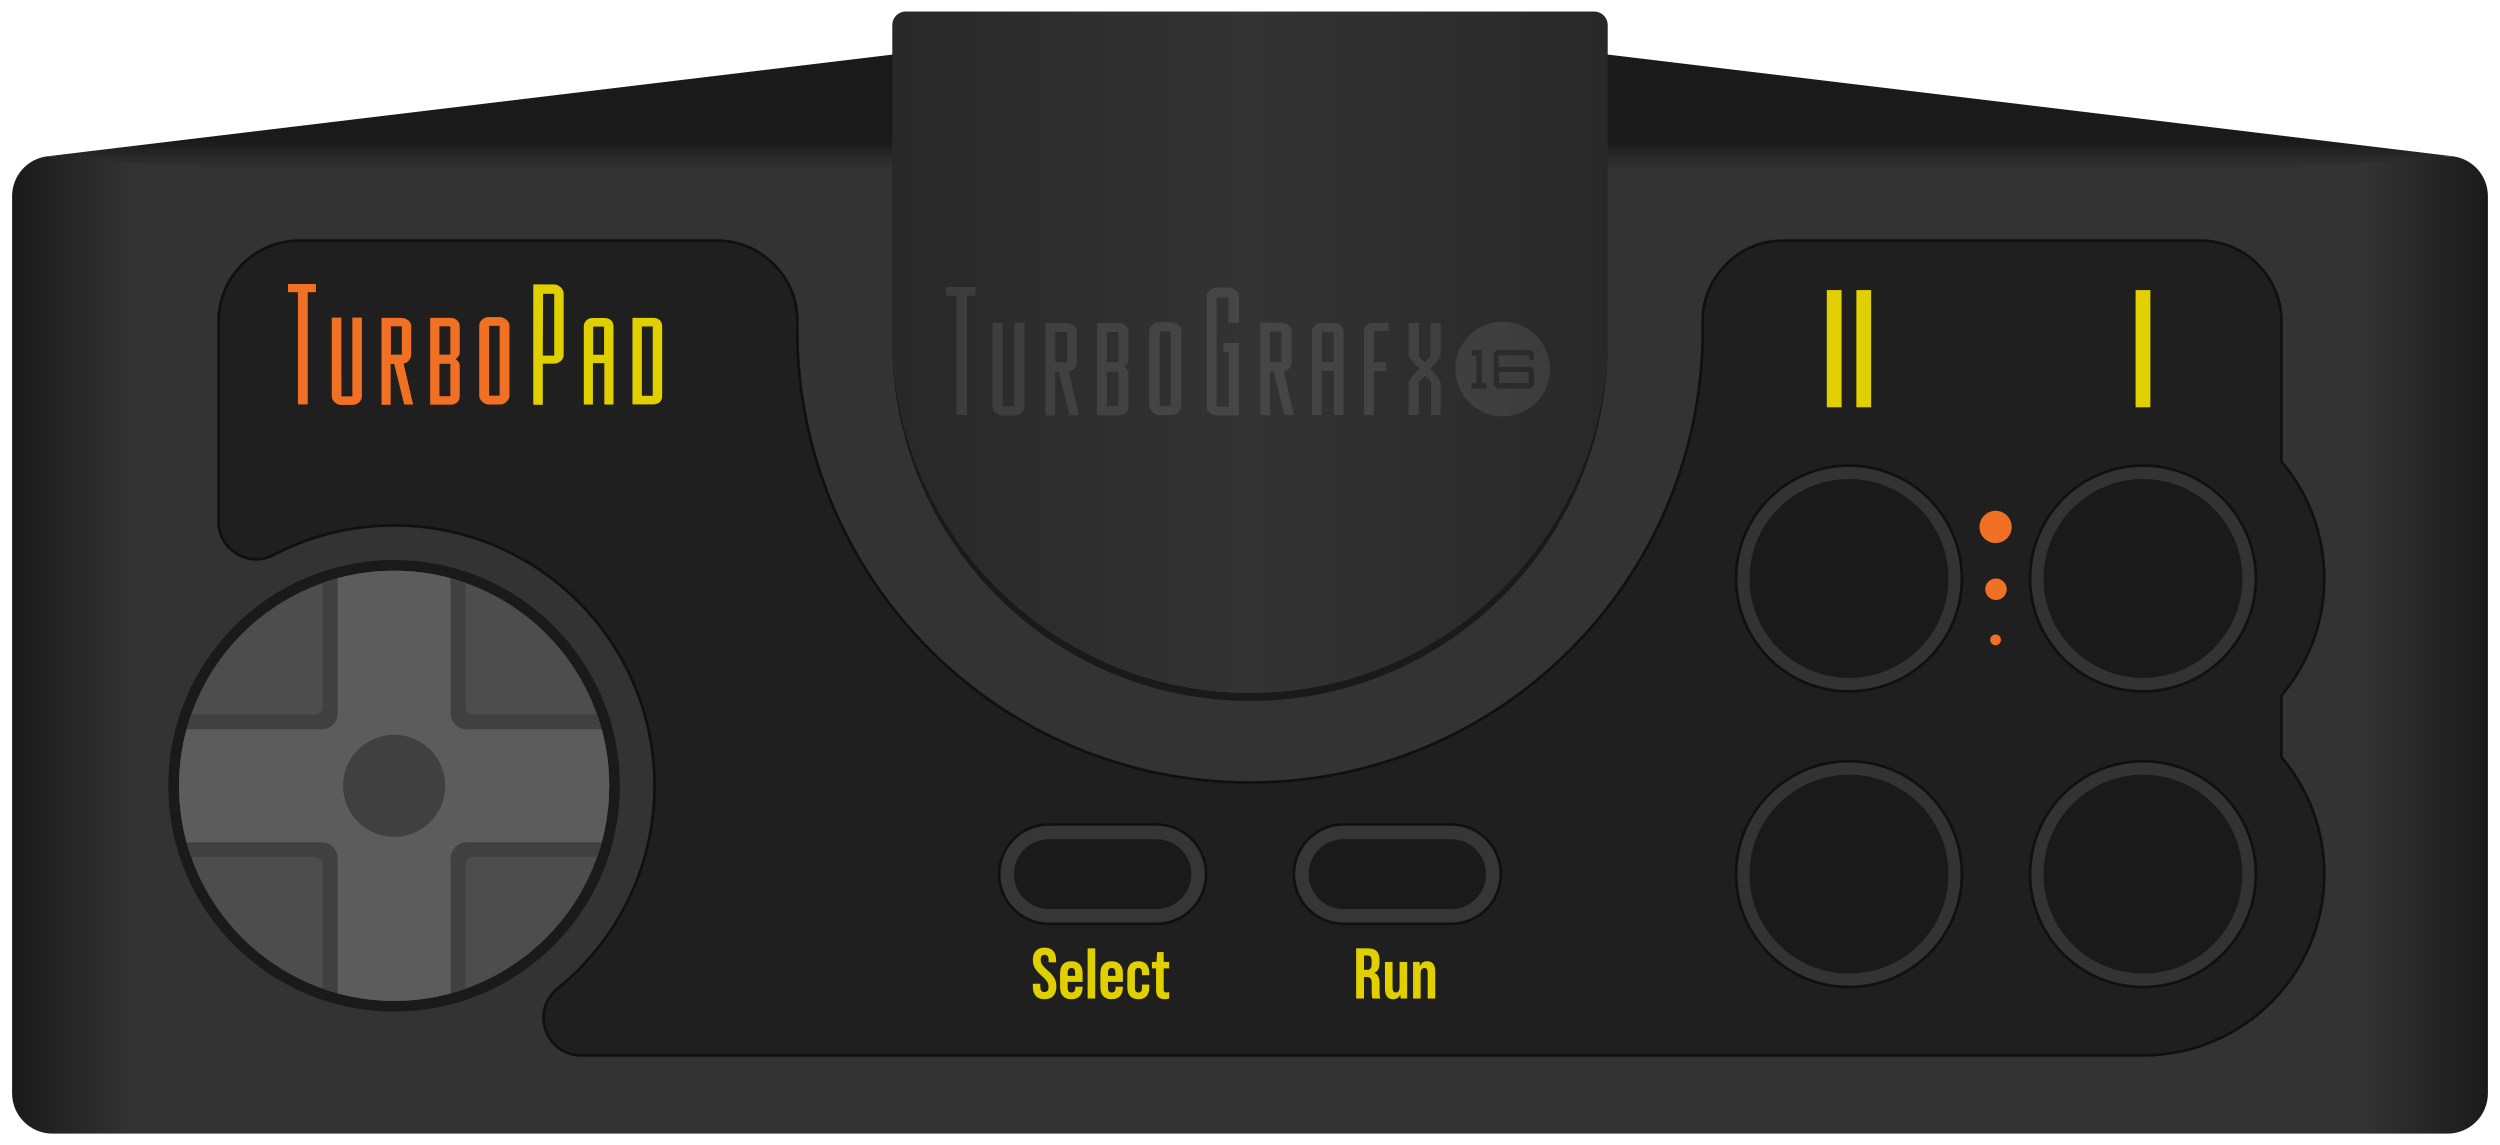<?xml version="1.0" encoding="UTF-8"?>
<!DOCTYPE svg PUBLIC "-//W3C//DTD SVG 1.1//EN" "http://www.w3.org/Graphics/SVG/1.1/DTD/svg11.dtd">
<svg xml:space="preserve" viewBox="0 0 930 426" width="930px" height="426px" version="1.1" style="shape-rendering:geometricPrecision; fill-rule:evenodd; clip-rule:evenodd" xmlns="http://www.w3.org/2000/svg">
 <defs>
  <style type="text/css">
    .str0 {stroke:#101010}
    .str1 {stroke:#101010}
    .fil6 {fill:#1A1A1A}
    .fil5 {fill:#333333}
    .fil4 {fill:#353635}
    .fil11 {fill:#404040}
    .fil10 {fill:#4D4D4D}
    .fil12 {fill:#5C5C5C}
    .fil3 {fill:#E0D000}
    .fil2 {fill:#F07024}
    .fil1 {fill:#1F1F1F}
    .fil7 {fill:url(#id0)}
    .fil8 {fill:url(#id1)}
    .fil9 {fill:url(#id2)}
    .fil0 {fill:url(#id3)}
  </style>
  <linearGradient id="id0" gradientUnits="userSpaceOnUse" x1="465" y1="63.017" x2="465" y2="20.305">
   <stop offset="0" style="stop-opacity:1; stop-color:#333333"/>
   <stop offset="0.25" style="stop-opacity:1; stop-color:#1A1A1A"/>
   <stop offset="1" style="stop-opacity:1; stop-color:#1A1A1A"/>
  </linearGradient>
  <linearGradient id="id1" gradientUnits="userSpaceOnUse" x1="331.931" y1="131.015" x2="598.069" y2="131.015">
   <stop offset="0" style="stop-opacity:1; stop-color:#282828"/>
   <stop offset="0.5" style="stop-opacity:1; stop-color:#333333"/>
   <stop offset="1" style="stop-opacity:1; stop-color:#282828"/>
  </linearGradient>
  <linearGradient id="id2" gradientUnits="userSpaceOnUse" x1="351.896" y1="130.846" x2="576.611" y2="130.846">
   <stop offset="0" style="stop-opacity:1; stop-color:#3C3C3C"/>
   <stop offset="0.5" style="stop-opacity:1; stop-color:#474747"/>
   <stop offset="1" style="stop-opacity:1; stop-color:#3C3C3C"/>
  </linearGradient>
  <linearGradient id="id3" gradientUnits="userSpaceOnUse" x1="4.5" y1="239.915" x2="925.5" y2="239.915">
   <stop offset="0" style="stop-opacity:1; stop-color:#1A1A1A"/>
   <stop offset="0.05" style="stop-opacity:1; stop-color:#333333"/>
   <stop offset="0.95" style="stop-opacity:1; stop-color:#333333"/>
   <stop offset="1" style="stop-opacity:1; stop-color:#1A1A1A"/>
  </linearGradient>
 </defs>
 <g>
  <path class="fil0" d="M19.504 421.71l890.992 0c8.264,0 15.004,-6.74 15.004,-15.003l0 -333.69c0,-7.634 -5.632,-13.985 -13.211,-14.897l-894.578 0c-7.579,0.912 -13.211,7.263 -13.211,14.897l0 333.69c0,8.263 6.74,15.003 15.004,15.003z"/>
  <path class="fil1 str0" d="M207.426 367.716c21.987,-17.756 36.051,-44.935 36.051,-75.398 0,-53.496 -43.367,-96.863 -96.863,-96.863 -16.168,0 -31.411,3.962 -44.81,10.967 -4.466,2.335 -9.432,2.179 -13.742,-0.431 -4.311,-2.611 -6.75,-6.939 -6.75,-11.978l0 -74.491c0,-16.525 13.479,-30.003 30.004,-30.003l155.285 0c8.345,0 15.527,3.007 21.382,8.954 5.854,5.947 8.749,13.176 8.618,21.52 -0.013,0.891 -0.021,1.784 -0.021,2.679 0,93.016 75.404,168.42 168.42,168.42 93.016,0 168.42,-75.404 168.42,-168.42 0,-0.895 -0.008,-1.788 -0.021,-2.679 -0.131,-8.344 2.764,-15.573 8.618,-21.52 5.855,-5.947 13.037,-8.954 21.382,-8.954l155.285 0c16.525,0 30.004,13.478 30.004,30.003l0 52.14c9.941,11.748 15.939,26.94 15.939,43.535 0,16.594 -5.998,31.786 -15.939,43.534l0 22.912c9.941,11.748 15.939,26.94 15.939,43.535 0,37.244 -30.192,67.436 -67.436,67.436l-580.967 0c-6.045,0 -11.189,-3.638 -13.203,-9.337 -2.015,-5.7 -0.298,-11.763 4.405,-15.561z"/>
  <path class="fil2" d="M742.361 236.021c1.105,0 2.001,0.895 2.001,1.999 0,1.105 -0.896,2.001 -2.001,2.001 -1.104,0 -1.999,-0.896 -1.999,-2.001 0,-1.104 0.895,-1.999 1.999,-1.999zm0.145 -20.824c2.209,0 4,1.79 4,3.999 0,2.21 -1.791,4.001 -4,4.001 -2.209,0 -4,-1.791 -4,-4.001 0,-2.209 1.791,-3.999 4,-3.999zm-0.145 -25.176c3.315,0 6.001,2.686 6.001,6 0,3.315 -2.686,6 -6.001,6 -3.314,0 -6,-2.685 -6,-6 0,-3.314 2.686,-6 6,-6z"/>
  <polygon class="fil3" points="799.94,107.915 794.44,107.915 794.44,151.515 799.94,151.515 "/>
  <path class="fil3" d="M696.071 107.915l-5.5 0 0 43.6 5.5 0 0 -43.6zm-11 0l-5.5 0 0 43.6 5.5 0 0 -43.6z"/>
  <path class="fil4 str0" d="M430.184 343.678c10.218,0 18.501,-8.283 18.501,-18.5 0,-10.217 -8.283,-18.5 -18.501,-18.5 -21.381,0 -18.755,0 -40.001,0 -10.217,0 -18.5,8.282 -18.5,18.5 0,10.217 8.283,18.5 18.5,18.5 21.616,0 16.69,0 40.001,0zm69.632 0c23.311,0 18.385,0 40.001,0 10.217,0 18.5,-8.283 18.5,-18.5 0,-10.218 -8.283,-18.5 -18.5,-18.5 -21.246,0 -18.62,0 -40.001,0 -10.218,0 -18.501,8.283 -18.501,18.5 0,10.217 8.283,18.5 18.501,18.5z"/>
  <path class="fil5 str1" d="M797.191 283.178c-23.196,0 -42,18.804 -42,42 0,23.196 18.804,42 42,42 23.196,0 42,-18.804 42,-42 0,-23.196 -18.804,-42 -42,-42zm-109.37 0c-23.196,0 -42,18.804 -42,42 0,23.196 18.804,42 42,42 23.196,0 42,-18.804 42,-42 0,-23.196 -18.804,-42 -42,-42z"/>
  <path class="fil6" d="M465 260.743c73.492,0 133.069,-59.578 133.069,-133.07l0 -3.001c0,73.492 -59.577,133.07 -133.069,133.07 -73.492,0 -133.069,-59.578 -133.069,-133.07l0 3.001c0,73.492 59.577,133.07 133.069,133.07z"/>
  <polygon class="fil7" points="912.289,58.12 598.069,20.305 331.931,20.305 17.711,58.12 81.312,63.017 848.688,63.017 "/>
  <path class="fil8" d="M465 257.742c73.492,0 133.069,-59.578 133.069,-133.07l0 -115.378c0,-2.756 -2.248,-5.004 -5.004,-5.004 -86.912,0 -169.218,0 -256.13,0 -2.756,0 -5.004,2.248 -5.004,5.004l0 115.378c0,73.492 59.577,133.07 133.069,133.07z"/>
  <path class="fil9" d="M557.596 142.529l11.101 0 0 -4.139 -11.101 0 0 4.139zm1.377 -22.89c-9.724,0 -17.586,7.862 -17.586,17.586 0,9.724 7.862,17.689 17.586,17.689 9.724,0 17.638,-7.863 17.638,-17.638 -0.051,-9.724 -7.914,-17.637 -17.638,-17.637zm-6.001 24.913l-5.576 0 0 -1.964 1.802 0.001 0 -10.302 -1.751 0 0 -2.023 3.774 0 0 12.325 1.751 0 0 1.963 0 0zm17.637 -10.574l-1.802 0 0 -1.802 -11.312 0 0 4.301 12.111 0 1.063 1.063 0 5.686 -1.326 1.326 -12.375 0 -1.327 -1.326 0 -11.79 1.224 -1.224 12.699 0.001 1.114 1.113 -0.069 2.652 0 0 0 0zm-115.548 -6.375l5.788 0 0 26.937 -8.125 0c-1.751,0 -3.876,-1.327 -3.876,-3.4l0 -40.639c0,-1.7 1.802,-3.561 3.824,-3.561l4.412 0c1.964,0 3.774,1.802 3.774,3.502l0 9.664 -3.876 0 0 -9.452 -4.412 0 0 40.69 4.514 0 0 -20.4 -1.964 0 -0.059 -3.341 0 0zm55.997 10.472l0 16.363 -3.663 0 0 -31.339c0,-1.437 1.437,-2.975 3.188,-2.975l6 -0.001 0 3.026 -5.525 0 0 11.577 4.565 0 0 3.35 -4.565 -0.001zm12.963 -17.909l3.825 0 0 12.427 2.176 2.176 2.125 -2.125 0 -12.478 3.774 0 0 11.849c0,1.436 -3.774,5.262 -3.774,5.262 0,0 3.774,3.825 3.774,5.363l0 11.738 -3.561 0 0 -12.274 -2.287 -2.337 -2.286 2.286 0 12.325 -3.774 0 0 -11.79c0,-1.487 4.037,-5.414 4.037,-5.414 0,0 -4.037,-3.774 -4.037,-5.312l0 -11.696 0.008 0zm-46.486 17.909c1.326,0 3.026,-1.538 3.026,-3.613l0 -11.262c0,-1.649 -1.862,-3.136 -3.927,-3.136l-7.812 0 0 34.374 3.613 0 0 -16.15 1.377 0 3.986 16.039 3.502 0 -3.765 -16.252zm-0.8 -3.4l-4.3 0 0 -11.313 4.3 0 0 11.313zm19.448 -14.509l-4.726 0c-2.125,0 -3.399,1.751 -3.399,3.187l0 31.025 3.612 0 0 -16.362 4.513 0 0 16.362 3.613 0 0 -30.863c0,-2.074 -1.385,-3.349 -3.613,-3.349zm-0.11 14.509l-4.301 0 0 -11.109 4.301 0 0 11.109zm-144.177 -27.896l11.051 0 0 3.246 -3.239 0 0 44.353 -3.885 0 0 -44.353 -3.927 0 0 -3.246zm21.14 44.412l4.301 0 0 -31.127 3.774 0 0 31.076c0,2.023 -1.802,3.451 -3.715,3.451l-4.411 0c-1.964,0 -3.775,-1.598 -3.775,-3.502l0 -31.025 3.775 0 0.051 31.127 0 0zm24.548 -13.014c1.326,0 3.026,-1.538 3.026,-3.612l0 -11.263c0,-1.649 -1.862,-3.136 -3.927,-3.136l-7.811 0 0 34.374 3.612 0 0 -16.15 1.377 0 3.987 16.039 3.501 0 -3.765 -16.252zm-0.689 -3.451l-4.301 0 0 -11.211 4.301 0 0 11.211zm22.891 4.25c0,-1.538 -1.649,-2.499 -1.649,-2.499 0,0 1.649,-1.062 1.649,-2.499l0 -10.514c0,-1.964 -1.751,-3.29 -3.502,-3.29l-8.177 0 0 34.315 8.177 0c1.649,0 3.502,-1.063 3.502,-3.29 0,0.051 0,-10.684 0,-12.223zm-3.715 12.164l-4.301 0 0 -12.801 4.301 0 0 12.801zm0 -16.414l-4.301 0 0 -11.211 4.301 0 0 11.211zm19.389 -14.874l-2.176 0 -2.074 0c-2.125,0 -3.714,1.861 -3.714,3.238l0 27.889c0,1.802 2.014,3.451 3.714,3.451l4.624 -0.001c1.802,0 3.613,-1.861 3.613,-3.4l0 -27.999c0,-1.266 -1.76,-3.178 -3.987,-3.178zm0.102 31.075l-4.139 0 0 -27.625 4.139 0 0 27.625z"/>
  <path class="fil6" d="M390.183 312.178c-7.179,0 -13,5.82 -13,13 0,7.18 5.82,13 13,13l40.001 0c7.18,0 13.001,-5.821 13.001,-13 0,-7.18 -5.821,-13 -13.001,-13l-40.001 0z"/>
  <path class="fil5 str1" d="M797.191 173.197c-23.196,0 -42,18.803 -42,42 0,23.196 18.804,42 42,42 23.196,0 42,-18.804 42,-42 0,-23.197 -18.804,-42 -42,-42zm-109.37 0c-23.196,0 -42,18.803 -42,42 0,23.196 18.804,42 42,42 23.196,0 42,-18.804 42,-42 0,-23.197 -18.804,-42 -42,-42z"/>
  <circle class="fil6" cx="797.191" cy="215.197" r="37"/>
  <circle class="fil6" cx="687.821" cy="215.197" r="37"/>
  <circle class="fil6" cx="797.191" cy="325.178" r="37"/>
  <circle class="fil6" cx="687.821" cy="325.178" r="37"/>
  <path class="fil6" d="M499.816 312.178c-7.18,0 -13.001,5.82 -13.001,13 0,7.18 5.821,13 13.001,13l40.001 0c7.179,0 13,-5.821 13,-13 0,-7.18 -5.821,-13 -13,-13l-40.001 0z"/>
  <circle class="fil6" cx="146.614" cy="292.318" r="84"/>
  <circle class="fil10" cx="146.614" cy="292.318" r="80"/>
  <path class="fil11" d="M146.614 212.318c9.289,0 18.205,1.589 26.499,4.5l0 45.996c0,1.654 1.35,3.004 3.004,3.004l45.996 0c2.912,8.293 4.5,17.211 4.5,26.5 0,9.289 -1.588,18.205 -4.499,26.5l-45.997 0c-1.654,0 -3.004,1.349 -3.004,3.003l0 45.997c-8.293,2.911 -17.21,4.5 -26.499,4.5 -9.289,0 -18.206,-1.589 -26.501,-4.5l0 -45.997c0,-1.654 -1.349,-3.003 -3.003,-3.003l-45.997 0c-2.911,-8.294 -4.5,-17.211 -4.5,-26.5 0,-9.289 1.589,-18.206 4.5,-26.5l45.997 0c1.654,0 3.003,-1.35 3.003,-3.004l0 -45.996c8.294,-2.912 17.212,-4.5 26.501,-4.5z"/>
  <path class="fil12" d="M146.614 212.318c7.267,0 14.307,0.975 20.999,2.791l0 50.205c0,3.307 2.697,6.004 6.004,6.004l50.205 0c1.816,6.692 2.791,13.732 2.791,21 0,7.268 -0.975,14.307 -2.791,21l-50.205 0c-3.307,0 -6.004,2.696 -6.004,6.003l0 50.206c-6.692,1.816 -13.732,2.791 -20.999,2.791 -7.268,0 -14.308,-0.975 -21.001,-2.791l0 -50.206c0,-3.307 -2.696,-6.003 -6.003,-6.003l-50.205 0c-1.817,-6.693 -2.792,-13.732 -2.792,-21 0,-7.268 0.975,-14.308 2.792,-21l50.205 0c3.307,0 6.003,-2.697 6.003,-6.004l0 -50.205c6.693,-1.816 13.733,-2.791 21.001,-2.791z"/>
  <circle class="fil11" cx="146.614" cy="292.318" r="19"/>
  <path class="fil2" d="M185.869 147.191l-3.896 0 0 -26 3.896 0 0 26zm-0.096 -29.248l-2.048 0 -1.952 0c-2,0 -3.496,1.752 -3.496,3.048l0 26.248c0,1.696 1.896,3.249 3.496,3.249l4.351 -0.001c1.697,0 3.401,-1.752 3.401,-3.2l0 -26.352c0,-1.192 -1.656,-2.992 -3.752,-2.992zm-18.248 14l-4.048 0 0 -10.552 4.048 0 0 10.552zm0 15.448l-4.048 0 0 -12.048 4.048 0 0 12.048zm3.496 -11.448c0,-1.448 -1.552,-2.352 -1.552,-2.352 0,0 1.552,-1 1.552,-2.352l0 -9.896c0,-1.848 -1.648,-3.096 -3.296,-3.096l-7.696 0 0 32.296 7.696 0c1.552,0 3.296,-1 3.296,-3.096 0,0.048 0,-10.056 0,-11.504zm-21.544 -4l-4.048 0 0 -10.552 4.048 0 0 10.552zm0.647 3.248c1.249,0 2.849,-1.448 2.849,-3.4l0 -10.6c0,-1.552 -1.752,-2.952 -3.697,-2.952l-7.351 0 0 32.353 3.399 -0.001 0 -15.2 1.297 0 3.752 15.096 3.295 0 -3.544 -15.296zm-23.103 12.248l4.048 0 0 -29.296 3.552 0 0 29.248c0,1.904 -1.696,3.249 -3.496,3.249l-4.152 0c-1.848,0 -3.552,-1.505 -3.552,-3.297l0 -29.2 3.552 0 0.048 29.296 0 0zm-19.896 -41.8l10.4 0 0 3.056 -3.048 0 0 41.744 -3.656 0 0 -41.744 -3.696 0 0 -3.056z"/>
  <path class="fil3" d="M238.773 121.439l4.047 0c0,8.6 0,17.2 0,25.8l-4.047 0c0,-8.6 0,-17.2 0,-25.8zm7.552 -0.048c0,-1.952 -1.305,-3.152 -3.4,-3.152 -2.55,0 -5.099,0 -7.649,0l0 32.2c2.55,0 5.099,0 7.649,0 2.095,0 3.4,-1.2 3.4,-3.152 0,-8.632 0,-17.264 0,-25.896zm-47.952 1.793l0.008 27.407 3.544 0 0 -15.296 4.104 0c1.648,0 3.648,-1.248 3.648,-3.199l0 -22.953c0,-1.6 -1.696,-3.352 -3.6,-3.352l-7.704 0 0 17.393zm3.648 -13.897l4.152 0 0 23.001 -4.248 0 0.096 -23.001zm22.695 22.664l-4.047 0 0 -10.456 4.047 0 0 10.456zm0.105 -13.656l-4.448 0c-2.001,0 -3.201,1.648 -3.201,3l0 29.2 3.401 0 0 -15.4 4.248 0 0 15.4 3.4 0 0 -29.048c0,-1.952 -1.304,-3.152 -3.4,-3.152z"/>
  <path class="fil3" d="M388.541 371.711c-1.422,0 -2.498,-0.405 -3.227,-1.214 -0.729,-0.809 -1.093,-1.969 -1.093,-3.48l0 -1.067 2.773 0 0 1.28c0,1.209 0.507,1.814 1.52,1.814 1.031,0 1.547,-0.622 1.547,-1.867 0,-0.765 -0.187,-1.44 -0.56,-2.026 -0.355,-0.587 -1.022,-1.307 -2,-2.16 -1.209,-1.085 -2.062,-2.054 -2.56,-2.907 -0.48,-0.889 -0.72,-1.867 -0.72,-2.934 0,-1.493 0.373,-2.64 1.12,-3.44 0.747,-0.799 1.831,-1.2 3.253,-1.2 1.387,0 2.445,0.405 3.174,1.214 0.729,0.809 1.093,1.969 1.093,3.48l0 0.773 -2.773 0 0 -0.96c0,-1.226 -0.489,-1.84 -1.467,-1.84 -0.996,0 -1.493,0.596 -1.493,1.787 0,0.693 0.186,1.315 0.56,1.866 0.391,0.605 1.066,1.316 2.026,2.134 1.227,1.067 2.072,2.044 2.534,2.933 0.48,0.871 0.72,1.893 0.72,3.067 0,1.529 -0.378,2.702 -1.134,3.52 -0.755,0.818 -1.853,1.227 -3.293,1.227zm14.187 -9.707l0 3.253 -5.547 0 0 2.294c0,1.102 0.471,1.653 1.413,1.653 0.943,0 1.414,-0.551 1.414,-1.653l0 -0.507 2.72 0 0 0.24c0,1.422 -0.36,2.515 -1.08,3.28 -0.72,0.764 -1.756,1.147 -3.107,1.147 -1.351,0 -2.387,-0.383 -3.107,-1.147 -0.72,-0.765 -1.08,-1.858 -1.08,-3.28l0 -5.28c0,-1.423 0.36,-2.516 1.08,-3.28 0.72,-0.765 1.756,-1.147 3.107,-1.147 1.351,0 2.387,0.382 3.107,1.147 0.72,0.764 1.08,1.857 1.08,3.28zm-5.547 -0.267l0 1.28 2.773 0 0 -1.28c0,-1.102 -0.462,-1.653 -1.386,-1.653 -0.925,0 -1.387,0.551 -1.387,1.653zm10.24 9.707l-2.827 0 0 -18.667 2.827 0 0 18.667zm10.294 -9.44l0 3.253 -5.547 0 0 2.294c0,1.102 0.471,1.653 1.413,1.653 0.943,0 1.414,-0.551 1.414,-1.653l0 -0.507 2.72 0 0 0.24c0,1.422 -0.36,2.515 -1.08,3.28 -0.721,0.764 -1.756,1.147 -3.107,1.147 -1.351,0 -2.387,-0.383 -3.107,-1.147 -0.72,-0.765 -1.08,-1.858 -1.08,-3.28l0 -5.28c0,-1.423 0.36,-2.516 1.08,-3.28 0.72,-0.765 1.756,-1.147 3.107,-1.147 1.351,0 2.386,0.382 3.107,1.147 0.72,0.764 1.08,1.857 1.08,3.28zm-5.547 -0.267l0 1.28 2.773 0 0 -1.28c0,-1.102 -0.462,-1.653 -1.386,-1.653 -0.925,0 -1.387,0.551 -1.387,1.653zm7.2 5.6l0 -5.387c0,-1.404 0.356,-2.484 1.066,-3.239 0.712,-0.756 1.734,-1.134 3.067,-1.134 1.316,0 2.316,0.382 3,1.147 0.685,0.764 1.027,1.84 1.027,3.226l0 0.827 -2.72 0 0 -1.093c0,-1.067 -0.436,-1.6 -1.307,-1.6 -0.871,0 -1.306,0.533 -1.306,1.6l0 5.92c0,1.066 0.435,1.6 1.306,1.6 0.871,0 1.307,-0.534 1.307,-1.6l0 -1.36 2.72 0 0 1.093c0,1.387 -0.342,2.462 -1.027,3.227 -0.684,0.764 -1.684,1.147 -3,1.147 -1.333,0 -2.355,-0.378 -3.067,-1.134 -0.71,-0.755 -1.066,-1.836 -1.066,-3.24zm15.573 -9.493l0 2.4 -2.053 0 0 7.787c0,0.426 0.084,0.728 0.253,0.906 0.169,0.178 0.449,0.267 0.84,0.267 0.302,0 0.623,-0.054 0.96,-0.16l0 2.4c-0.426,0.177 -0.942,0.267 -1.547,0.267 -2.222,0 -3.333,-1.103 -3.333,-3.307l0 -8.16 -1.546 0 0 -2.4 1.68 0 0.266 -3.68 2.427 0 0 3.68 2.053 0z"/>
  <path class="fil3" d="M507.414 371.444l-2.933 0 0 -18.667 4.346 0c1.494,0 2.591,0.352 3.294,1.054 0.702,0.702 1.053,1.782 1.053,3.24l0 1.146c0,1.956 -0.64,3.183 -1.92,3.68l0 0.054c1.298,0.391 1.947,1.707 1.947,3.946l0 3.281c0,1.013 0.106,1.768 0.319,2.266l-2.986 0c-0.178,-0.515 -0.267,-1.28 -0.267,-2.293l0 -3.414c0,-0.853 -0.138,-1.449 -0.413,-1.786 -0.276,-0.338 -0.751,-0.507 -1.427,-0.507l-1.013 0 0 8zm0 -16l0 5.334 1.066 0c0.605,0 1.049,-0.156 1.334,-0.467 0.284,-0.311 0.427,-0.814 0.427,-1.507l0 -1.44c0,-1.28 -0.498,-1.92 -1.494,-1.92l-1.333 0zm13.227 11.574l0 -9.174 2.826 0 0 13.6 -2.453 0 -0.054 -1.573c-0.497,1.227 -1.404,1.84 -2.719,1.84 -2.027,0 -3.041,-1.325 -3.041,-3.973l0 -9.894 2.827 0 0 9.573c0,1.192 0.391,1.787 1.174,1.787 0.96,0 1.44,-0.729 1.44,-2.186zm10.24 -9.441c2.026,0 3.039,1.325 3.039,3.974l0 9.893 -2.826 0 0 -9.573c0,-1.191 -0.391,-1.787 -1.173,-1.787 -0.96,0 -1.44,0.729 -1.44,2.187l0 9.173 -2.827 0 0 -13.6 2.453 0 0.053 1.573c0.516,-1.226 1.423,-1.84 2.721,-1.84z"/>
 </g>
</svg>

